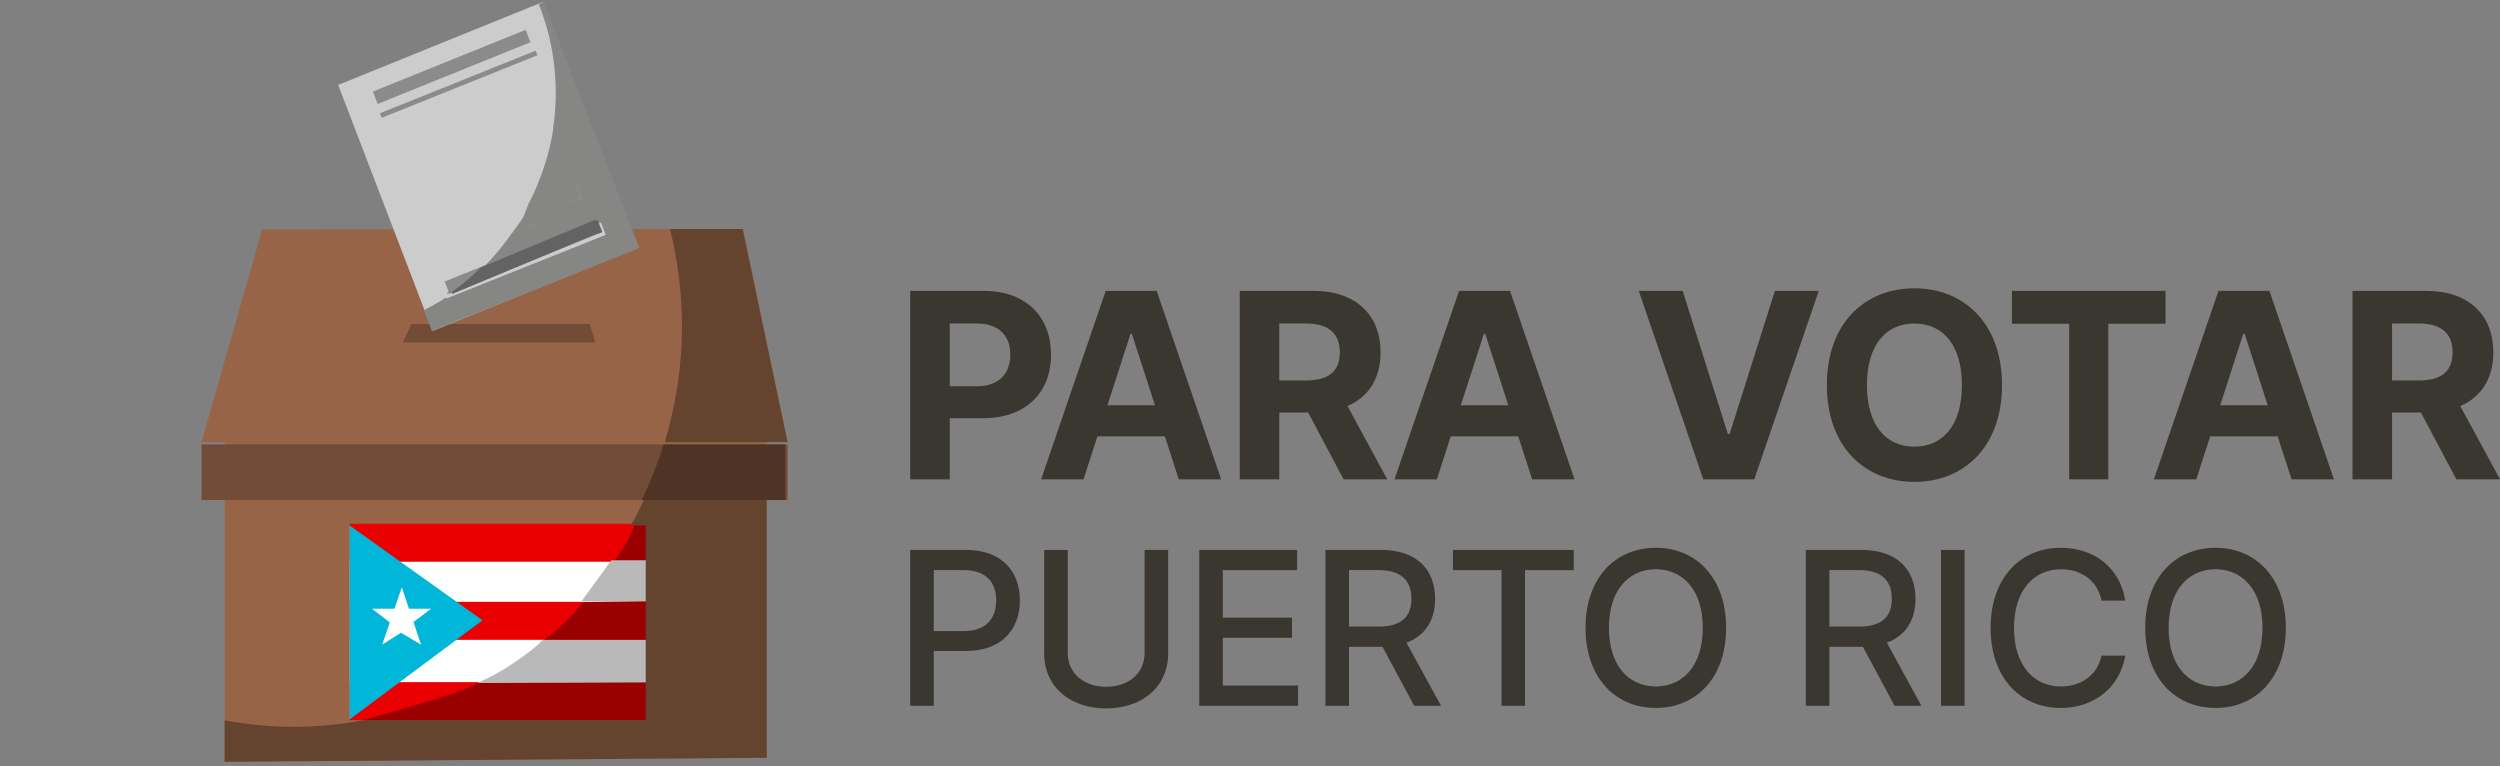 <svg xmlns="http://www.w3.org/2000/svg" width="607" height="186" viewBox="0 0 607 186">
  <rect x="0" y="0" width="607" height="186" fill="#808080" stroke="none"/>
  <g fill="none" fill-rule="evenodd" transform="translate(0 -40)">
    <polyline fill="#976447" points="186.154 223.981 54.553 224.96 54.553 138.913 186.154 138.913 186.154 223.981"/>
    <polyline fill="#976447" points="191.216 147.349 48.929 147.349 63.656 95.72 180.493 95.608 191.216 147.349"/>
    <polygon fill="#724C36" points="48.929 161.409 191.216 161.409 191.216 147.911 48.929 147.911"/>
    <polyline fill="#724C36" points="144.537 123.166 97.858 123.166 99.847 118.666 143.208 118.666 144.537 123.166"/>
    <g transform="translate(84.922 167.033)">
      <polygon fill="#FFF" points="0 47.62 71.961 47.62 71.961 .576 0 .576"/>
      <polygon fill="#EA0000" points="0 9.356 71.961 9.356 71.961 .141 0 .141"/>
      <polygon fill="#EA0000" points="0 28.315 71.961 28.315 71.961 19.1 0 19.1"/>
      <polygon fill="#EA0000" points="0 47.804 71.961 47.804 71.961 38.589 0 38.589"/>
      <polyline fill="#00B7D9" points="0 .576 0 47.62 32.238 23.581 0 .576"/>
      <polyline fill="#FFFFFE" points="19.763 20.771 14.384 20.771 12.634 15.574 10.855 20.771 5.424 20.771 9.715 24.097 7.869 29.487 12.42 26.599 17.316 29.487 15.463 23.978 19.763 20.771"/>
    </g>
    <path fill="#9B0000" d="M88.297,214.837 C94.16,213.05 113.653,207.945 115.912,205.739 L157.472,205.594 L157.472,214.837 L88.297,214.837 Z M131.957,195.434 C135.164,193.164 139.23,189.337 141.564,186.19 L157.472,185.952 L157.472,195.434 L131.957,195.434 Z M148.899,176.417 C151.287,173.567 153.185,170.222 154.224,167.033 L157.472,167.033 L157.472,176.417 L148.899,176.417 Z"/>
    <path fill="#B9B9B9" d="M156.91,195.363 L156.91,205.691 L115.854,205.838 C118.953,204.502 121.878,202.897 124.63,201.021 C131.137,196.587 131.704,195.363 131.704,195.363 L156.91,195.363 L156.91,195.363 Z M156.91,176.031 L156.91,185.967 L141.195,185.967 L148.441,176.031 L156.91,176.031 Z"/>
    <polyline fill="#892725" points="163.096 95.335 163.096 95.335 180.53 95.319 163.096 95.335"/>
    <path fill="#64432F" d="M54.553 214.905C60.047 215.932 65.648 216.464 71.287 216.464 77.03 216.464 82.733 215.916 88.325 214.853L156.786 214.853 156.786 167.589 153.19 167.589C154.313 165.568 155.365 163.505 156.344 161.409L186.154 161.409 186.154 223.98 54.553 224.96 54.553 214.905zM191.216 147.349L161.409 147.349C164.149 138.27 165.583 128.772 165.583 119.164 165.583 111.183 164.593 103.276 162.687 95.625L180.289 95.608 191.216 147.349"/>
    <path fill="#4F3425" d="M190.654,161.409 L155.785,161.409 C157.918,157.053 159.709,152.539 161.141,147.911 L190.654,147.911 L190.654,161.409"/>
    <polyline fill="#CBCCCB" points="154.66 100.227 105.004 120.354 82.11 60.619 131.766 40.493 154.66 100.227"/>
    <polyline fill="#8A8B8A" points="128.79 50.251 91.704 65.238 90.546 62.229 127.632 47.242 128.79 50.251"/>
    <polyline fill="#8A8B8A" points="130.477 53.413 92.662 68.613 92.234 67.503 130.049 52.303 130.477 53.413"/>
    <polyline fill="#8A8B8A" points="146.224 96.368 109.137 111.355 107.981 108.345 145.066 93.358 146.224 96.368"/>
    <polyline fill="#892725" points="130.477 40.448 130.477 40.448 131.602 39.976 130.477 40.448"/>
    <path fill="#868685" d="M104.872,120.354 L104.872,120.354 L102.919,115.325 C105.092,114.231 107.172,113.006 109.153,111.664 L109.155,111.669 C108.884,111.854 108.61,112.035 108.335,112.215 L108.434,112.468 L146.196,97.374 L146.196,97.373 L147.089,97.016 L145.91,93.986 L116.487,105.748 C119.72,102.666 122.576,99.225 125.016,95.518 C124.793,95.857 124.566,96.195 124.336,96.529 L129.579,94.433 L129.014,92.977 L141.086,88.151 L134.35,70.818 C135.718,61.17 134.742,51.094 131.022,41.523 C130.952,41.338 130.868,41.16 130.795,40.978 L132.009,40.493 L155.222,100.227 L104.872,120.354"/>
    <path fill="#626362" d="M108.545,110.793 L108.543,110.788 C110.384,109.55 112.14,108.209 113.805,106.779 C112.14,108.212 110.386,109.553 108.545,110.793 M115.828,104.955 L115.828,104.955 L145.053,93.358 L146.224,96.346 L145.337,96.698 L144.168,93.71 L115.828,104.955"/>
    <path fill="#868685" d="M128.227 89.703C131.395 83.669 133.531 77.092 134.494 70.3L141.086 88.151 129.071 93.358 128.227 89.703zM108.642 111.355L108.543 111.109C108.817 110.935 109.089 110.76 109.359 110.581L109.53 111.009 146.224 96.733 146.224 96.733 108.642 111.355"/>
    <path fill="#626362" d="M109.835,111.355 L109.668,110.907 C111.469,109.634 113.185,108.256 114.813,106.784 C115.487,106.175 116.145,105.551 116.789,104.911 L116.793,104.91 L144.518,93.358 L145.662,96.428 L109.835,111.355"/>
    <path fill="#868685" d="M124.336,96.529 L125.605,94.877 C126.37,93.732 126.415,93.797 127.102,92.612 L128.227,89.703 L129.579,94.433 L125.605,96.17"/>
    <path fill="#3A3630" fill-rule="nonzero" d="M226.718 211.372L226.718 198.064 234.49 198.064C243.279 198.064 247.628 192.759 247.628 185.772 247.628 178.804 243.316 173.518 234.508 173.518L221 173.518 221 211.372 226.718 211.372zM233.972 193.221L226.718 193.221 226.718 178.416 233.898 178.416C239.56 178.416 241.873 181.484 241.873 185.772 241.873 190.06 239.56 193.221 233.972 193.221zM268.571 212C276.953 212 283.633 207.102 283.633 198.563L283.633 173.518 277.916 173.518 277.916 198.47C277.916 203.775 273.678 206.751 268.571 206.751 263.501 206.751 259.244 203.775 259.244 198.47L259.244 173.518 253.527 173.518 253.527 198.563C253.527 207.102 260.188 212 268.571 212zM315.161 211.372L315.161 206.455 296.897 206.455 296.897 194.866 313.699 194.866 313.699 189.968 296.897 189.968 296.897 178.434 314.939 178.434 314.939 173.518 291.179 173.518 291.179 211.372 315.161 211.372zM327.536 211.372L327.536 197.047 335.678 197.047 335.678 197.047 343.376 211.372 349.889 211.372 341.488 196.049C346.133 194.33 348.446 190.467 348.446 185.384 348.446 178.416 344.116 173.518 335.326 173.518L321.818 173.518 321.818 211.372 327.536 211.372zM334.79 192.13L327.536 192.13 327.536 178.416 334.716 178.416C340.36 178.416 342.691 181.096 342.691 185.384 342.691 189.654 340.36 192.13 334.79 192.13zM370.277 211.372L370.277 178.434 382.101 178.434 382.101 173.518 352.772 173.518 352.772 178.434 364.578 178.434 364.578 211.372 370.277 211.372zM402.045 211.889C411.852 211.889 419.106 204.551 419.106 192.445 419.106 180.338 411.852 173 402.045 173 392.201 173 384.965 180.338 384.965 192.445 384.965 204.533 392.201 211.889 402.045 211.889zM402.045 206.677C395.513 206.677 390.646 201.668 390.646 192.445 390.646 183.221 395.513 178.212 402.045 178.212 408.559 178.212 413.444 183.221 413.444 192.445 413.444 201.668 408.559 206.677 402.045 206.677zM444.171 211.372L444.171 197.047 452.313 197.047 452.313 197.047 460.011 211.372 466.524 211.372 458.123 196.049C462.768 194.33 465.081 190.467 465.081 185.384 465.081 178.416 460.751 173.518 451.961 173.518L438.453 173.518 438.453 211.372 444.171 211.372zM451.425 192.13L444.171 192.13 444.171 178.416 451.351 178.416C456.995 178.416 459.326 181.096 459.326 185.384 459.326 189.654 456.995 192.13 451.425 192.13zM476.994 211.372L476.994 173.518 471.276 173.518 471.276 211.372 476.994 211.372zM500.36 211.889C508.688 211.889 514.776 206.677 516.015 199.191L510.242 199.173C509.261 204.015 505.19 206.677 500.397 206.677 493.902 206.677 488.999 201.705 488.999 192.445 488.999 183.258 493.884 178.212 500.416 178.212 505.246 178.212 509.298 180.929 510.242 185.827L516.015 185.827C514.72 177.732 508.373 173 500.36 173 490.553 173 483.318 180.338 483.318 192.445 483.318 204.551 490.516 211.889 500.36 211.889zM537.939 211.889C547.746 211.889 555 204.551 555 192.445 555 180.338 547.746 173 537.939 173 528.094 173 520.859 180.338 520.859 192.445 520.859 204.533 528.094 211.889 537.939 211.889zM537.939 206.677C531.407 206.677 526.54 201.668 526.54 192.445 526.54 183.221 531.407 178.212 537.939 178.212 544.452 178.212 549.338 183.221 549.338 192.445 549.338 201.668 544.452 206.677 537.939 206.677zM230.601 156.375L230.601 141.542 238.672 141.542C249.115 141.542 255.19 135.265 255.19 126.128 255.19 117.037 249.226 110.625 238.915 110.625L221 110.625 221 156.375 230.601 156.375zM237.119 133.79L230.601 133.79 230.601 118.533 237.075 118.533C242.618 118.533 245.301 121.571 245.301 126.128 245.301 130.663 242.618 133.79 237.119 133.79zM263.078 156.375L266.449 145.942 282.834 145.942 286.204 156.375 296.492 156.375 280.839 110.625 268.466 110.625 252.79 156.375 263.078 156.375zM280.417 138.392L268.888 138.392 274.475 121.08 274.83 121.08 280.417 138.392zM310.611 156.375L310.611 140.157 317.618 140.157 326.221 156.375 336.819 156.375 327.174 138.593C332.34 136.359 335.201 131.825 335.201 125.57 335.201 116.478 329.236 110.625 318.926 110.625L301.01 110.625 301.01 156.375 310.611 156.375zM317.13 132.383L310.611 132.383 310.611 118.533 317.086 118.533C322.629 118.533 325.312 121.013 325.312 125.57 325.312 130.105 322.629 132.383 317.13 132.383zM348.876 156.375L352.246 145.942 368.632 145.942 372.002 156.375 382.29 156.375 366.636 110.625 354.264 110.625 338.588 156.375 348.876 156.375zM366.215 138.392L354.685 138.392 360.273 121.08 360.627 121.08 366.215 138.392zM425.937 156.375L441.591 110.625 430.948 110.625 419.951 145.384 419.529 145.384 408.554 110.625 397.889 110.625 413.565 156.375 425.937 156.375zM464.823 157C476.863 157 486.086 148.467 486.086 133.5 486.086 118.533 476.863 110 464.823 110 452.717 110 443.559 118.533 443.559 133.5 443.559 148.4 452.717 157 464.823 157zM464.823 148.444C457.838 148.444 453.293 143.195 453.293 133.5 453.293 123.805 457.838 118.556 464.823 118.556 471.785 118.556 476.353 123.805 476.353 133.5 476.353 143.195 471.785 148.444 464.823 148.444zM511.89 156.375L511.89 118.6 525.792 118.6 525.792 110.625 488.498 110.625 488.498 118.6 502.4 118.6 502.4 156.375 511.89 156.375zM533.259 156.375L536.629 145.942 553.015 145.942 556.385 156.375 566.673 156.375 551.019 110.625 538.647 110.625 522.971 156.375 533.259 156.375zM550.598 138.392L539.068 138.392 544.656 121.08 545.011 121.08 550.598 138.392zM580.792 156.375L580.792 140.157 587.799 140.157 596.401 156.375 607 156.375 597.355 138.593C602.521 136.359 605.381 131.825 605.381 125.57 605.381 116.478 599.417 110.625 589.107 110.625L571.191 110.625 571.191 156.375 580.792 156.375zM587.311 132.383L580.792 132.383 580.792 118.533 587.266 118.533C592.81 118.533 595.492 121.013 595.492 125.57 595.492 130.105 592.81 132.383 587.311 132.383z"/>
  </g>
</svg>
